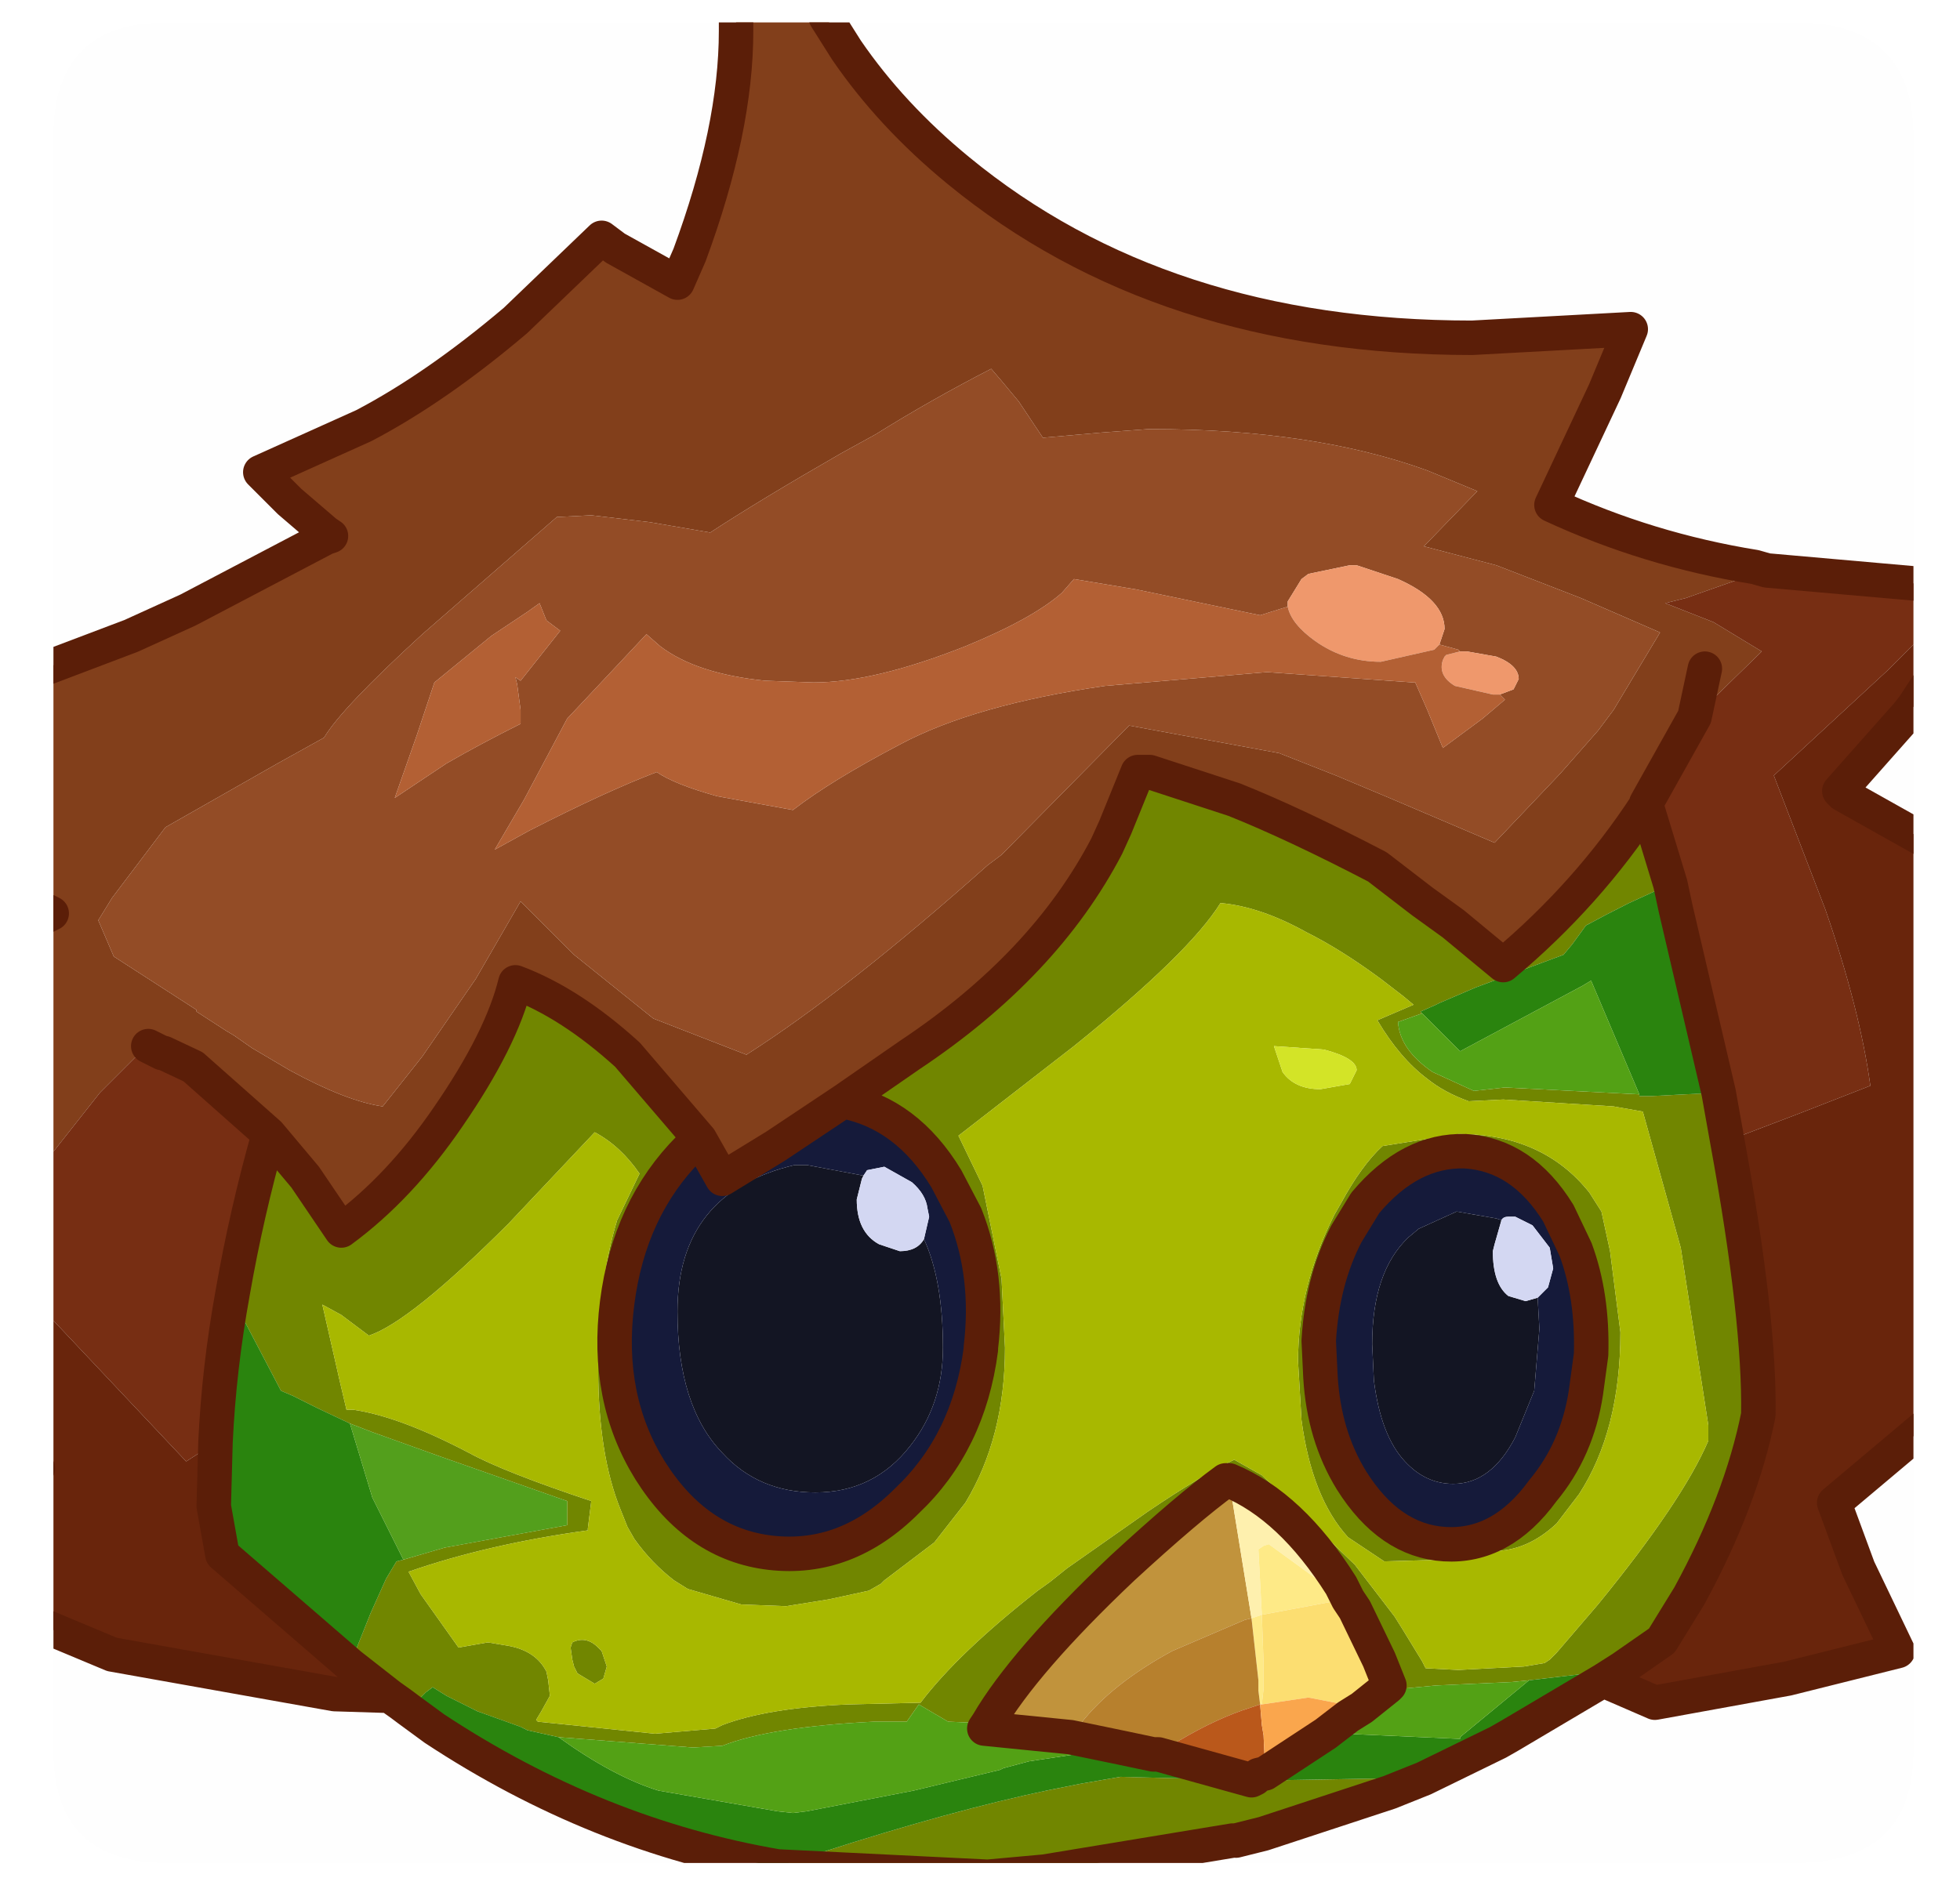 <?xml version="1.0" encoding="UTF-8" standalone="no"?>
<svg xmlns:ffdec="https://www.free-decompiler.com/flash" xmlns:xlink="http://www.w3.org/1999/xlink" ffdec:objectType="frame" height="55.0px" width="56.85px" xmlns="http://www.w3.org/2000/svg">
  <g transform="matrix(1.0, 0.0, 0.0, 1.0, 1.55, 0.65)">
    <clipPath id="clipPath0" transform="matrix(1.0, 0.0, 0.0, 1.0, 0.0, 0.0)">
      <path d="M50.5 0.0 Q53.95 0.0 53.95 3.3 L53.95 50.15 Q53.95 53.4 50.5 53.4 L3.3 53.4 Q0.0 53.4 0.0 50.15 L0.0 3.3 Q0.0 0.0 3.3 0.0 L50.5 0.0" fill="#000000" fill-rule="evenodd" stroke="none"/>
    </clipPath>
    <g clip-path="url(#clipPath0)">
      <use ffdec:characterId="2" height="55.0" transform="matrix(1.0, 0.0, 0.0, 1.0, -1.55, -0.65)" width="56.85" xlink:href="#shape1"/>
    </g>
    <use ffdec:characterId="3" height="53.4" transform="matrix(1.0, 0.0, 0.0, 1.0, 0.0, 0.0)" width="53.95" xlink:href="#shape2"/>
  </g>
  <defs>
    <g id="shape1" transform="matrix(1.0, 0.0, 0.0, 1.0, 1.55, 0.65)">
      <path d="M19.8 -0.15 L22.4 -0.15 23.0 0.8 Q24.3 2.7 26.25 4.3 32.15 9.15 41.15 9.15 L45.75 8.9 45.0 10.7 43.45 14.0 Q46.25 15.3 49.35 15.8 L49.7 15.9 49.2 16.05 47.35 16.7 46.75 16.85 48.15 17.4 49.55 18.25 47.6 20.15 46.2 22.65 46.2 22.7 Q44.5 25.3 42.05 27.35 L40.6 26.15 39.7 25.5 38.4 24.5 Q36.0 23.25 34.25 22.55 L31.8 21.75 31.45 21.75 30.8 23.35 30.55 23.9 Q28.75 27.35 24.85 29.95 L22.9 31.3 20.95 32.6 19.4 33.55 18.75 32.4 16.65 29.95 Q15.0 28.45 13.4 27.85 13.0 29.5 11.45 31.75 10.05 33.8 8.35 35.05 L7.3 33.5 6.25 32.25 4.05 30.3 3.2 29.9 2.95 29.55 2.75 29.7 2.35 30.05 1.35 31.05 -0.15 32.95 -1.05 31.95 -1.05 27.2 -0.35 26.0 -0.05 25.85 -0.25 25.75 -0.4 25.7 -1.05 25.4 -1.05 19.05 2.25 17.8 3.9 17.05 7.9 14.95 8.05 14.9 7.9 14.8 6.85 13.9 6.0 13.05 9.0 11.7 Q11.1 10.6 13.4 8.65 L15.9 6.25 16.3 6.55 18.1 7.55 18.45 6.75 Q19.8 3.1 19.8 0.25 L19.8 -0.15 M47.9 18.75 L47.6 20.15 47.9 18.75 M44.3 16.7 L41.85 15.75 39.75 15.2 41.3 13.6 39.85 13.0 Q36.55 11.8 31.85 11.8 L31.75 11.8 30.4 11.9 28.7 12.05 28.0 11.0 27.5 10.4 27.2 10.05 Q25.45 10.95 23.85 11.95 L22.85 12.5 Q20.5 13.85 19.05 14.8 L17.3 14.5 15.6 14.3 14.6 14.35 10.7 17.75 Q8.35 19.9 7.85 20.75 L6.5 21.5 3.25 23.35 1.7 25.4 1.3 26.05 1.75 27.1 4.15 28.65 4.15 28.7 5.0 29.25 5.25 29.4 5.75 29.75 6.85 30.4 Q8.5 31.3 9.55 31.45 L10.7 30.0 12.25 27.75 13.55 25.5 15.1 27.05 17.4 28.9 20.1 29.95 Q23.0 28.1 27.1 24.45 L27.5 24.15 31.2 20.4 35.55 21.2 37.2 21.85 38.75 22.5 41.8 23.8 43.7 21.8 44.8 20.55 45.25 19.95 46.6 17.7 44.3 16.7 M3.15 29.9 L3.2 29.9 2.65 30.05 3.15 29.9" fill="#833f1b" fill-rule="evenodd" stroke="none"/>
      <path d="M-0.35 26.0 L-1.05 27.2 -1.05 26.4 -0.8 26.1 -0.35 26.0 M-1.05 31.95 L-0.15 32.95 1.35 31.05 2.35 30.05 2.75 29.7 2.95 29.55 3.2 29.9 4.05 30.3 6.25 32.25 Q5.6 34.55 5.2 36.85 4.8 39.05 4.7 41.2 L3.85 41.75 -1.05 36.55 -1.05 31.95 M46.2 22.7 L46.2 22.65 47.6 20.15 49.55 18.25 48.15 17.4 46.75 16.85 47.35 16.7 49.2 16.05 49.7 15.9 54.8 16.35 54.8 17.2 53.2 18.8 49.9 21.85 51.4 25.75 Q52.4 28.65 52.7 30.85 L50.65 31.65 48.55 32.45 48.3 31.05 47.05 25.7 46.9 25.0 46.2 22.7 M3.15 29.9 L2.75 29.7 3.15 29.9 2.65 30.05 3.2 29.9 3.15 29.9" fill="#772e13" fill-rule="evenodd" stroke="none"/>
      <path d="M54.8 17.2 L54.8 18.55 53.95 19.85 53.75 20.1 51.8 22.3 51.9 22.4 54.75 24.0 54.8 24.05 54.8 40.3 51.65 42.95 52.35 44.85 53.5 47.25 50.3 48.05 46.45 48.75 44.95 48.1 45.5 47.75 46.65 46.95 47.45 45.65 Q48.95 42.9 49.45 40.4 49.5 37.65 48.55 32.45 L50.65 31.65 52.7 30.85 Q52.4 28.65 51.4 25.75 L49.9 21.85 53.2 18.8 54.8 17.2 M9.75 48.55 L8.15 48.5 1.7 47.35 -1.05 46.2 -1.05 42.7 -0.45 41.95 -1.05 41.75 -1.05 36.55 3.85 41.75 4.7 41.2 4.65 43.05 4.9 44.45 8.6 47.65 9.75 48.55 M-1.05 26.2 L-0.8 26.1 -1.05 26.4 -1.05 26.2" fill="#69250c" fill-rule="evenodd" stroke="none"/>
      <path d="M6.25 32.25 L7.3 33.5 8.35 35.05 Q10.05 33.8 11.45 31.75 13.0 29.5 13.4 27.85 15.0 28.45 16.65 29.95 L18.75 32.4 18.45 32.65 Q16.7 34.4 16.35 37.15 16.0 39.9 17.3 42.0 18.65 44.15 20.8 44.4 23.0 44.65 24.75 42.9 26.55 41.2 26.9 38.5 L26.9 38.45 Q27.15 36.35 26.45 34.6 L25.9 33.55 Q24.75 31.65 22.9 31.3 L24.85 29.95 Q28.75 27.35 30.55 23.9 L30.8 23.35 31.45 21.75 31.8 21.75 34.25 22.55 Q36.0 23.25 38.4 24.5 L39.7 25.5 40.6 26.15 42.05 27.35 Q44.5 25.3 46.2 22.7 L46.9 25.0 45.7 25.55 Q45.0 25.9 44.45 26.2 L44.05 26.75 43.8 27.05 41.25 28.0 40.2 28.45 40.1 28.5 39.65 28.7 39.7 28.75 39.0 29.0 Q39.05 29.8 40.0 30.45 L41.2 31.0 42.1 30.9 46.0 31.1 46.0 31.15 46.35 31.15 48.3 31.05 48.55 32.45 Q49.5 37.65 49.45 40.4 48.95 42.9 47.45 45.65 L46.65 46.95 45.5 47.75 44.95 47.85 44.5 47.9 42.8 48.1 42.3 48.15 40.1 48.25 39.05 48.35 38.7 48.3 38.75 48.25 38.45 47.5 37.75 46.05 37.55 45.75 37.35 45.35 Q35.9 43.05 34.1 42.3 L34.0 42.3 Q32.9 43.1 31.0 44.85 28.15 47.55 27.1 49.35 L25.95 49.3 25.1 48.8 24.75 49.3 23.8 49.3 Q20.8 49.45 19.4 50.0 L18.55 50.05 14.65 49.75 13.75 49.55 13.55 49.45 12.3 49.0 11.4 48.55 11.0 48.3 10.8 48.45 10.7 48.55 10.3 48.95 10.1 48.8 9.75 48.55 8.6 47.65 9.2 46.15 9.65 45.15 9.95 44.65 10.15 44.6 11.35 44.25 14.9 43.6 14.9 43.55 14.9 43.35 14.9 42.9 11.2 41.6 9.25 40.9 8.6 40.65 7.65 40.2 6.95 39.85 6.6 39.7 5.5 37.6 5.2 36.85 Q5.6 34.55 6.25 32.25 M38.75 51.35 L35.1 52.55 34.3 52.75 34.2 52.75 28.75 53.65 27.1 53.8 21.0 53.5 23.2 52.8 Q26.9 51.65 29.55 51.15 L29.8 51.1 30.95 50.9 34.75 51.0 35.5 51.0 38.4 50.95 38.45 50.95 39.05 50.95 38.75 51.35 M42.05 31.25 L41.05 31.3 Q40.35 31.05 39.85 30.65 39.05 30.05 38.4 28.95 L39.45 28.5 39.15 28.25 38.5 27.75 Q37.35 26.9 36.35 26.4 35.0 25.65 33.85 25.55 32.95 27.0 29.6 29.7 L26.25 32.3 26.95 33.75 27.5 36.45 27.6 38.45 Q27.6 41.05 26.45 42.95 L25.55 44.1 24.1 45.2 24.0 45.3 23.65 45.5 22.5 45.75 21.25 45.95 19.95 45.9 18.4 45.45 18.0 45.2 Q17.35 44.7 16.85 44.0 L16.65 43.65 16.45 43.15 Q15.8 41.55 15.8 39.05 15.8 36.55 16.35 34.75 L17.0 33.4 Q16.45 32.6 15.7 32.2 L13.2 34.85 Q10.35 37.7 9.15 38.1 L8.35 37.5 7.8 37.2 8.3 39.4 8.5 40.25 8.55 40.25 8.7 40.25 Q10.05 40.45 12.05 41.5 13.05 42.05 15.6 42.9 L15.5 43.7 15.5 43.75 Q12.6 44.15 10.3 44.95 L10.65 45.6 11.75 47.15 12.6 47.0 13.2 47.1 Q14.0 47.25 14.3 47.85 L14.35 48.1 14.4 48.55 14.15 49.0 14.0 49.25 14.05 49.3 17.45 49.65 19.2 49.5 19.4 49.4 Q20.7 48.9 23.05 48.8 L25.15 48.75 Q26.25 47.3 28.55 45.5 L28.9 45.25 29.4 44.85 31.75 43.2 Q33.3 42.15 34.25 41.7 L35.05 42.15 37.75 44.75 38.9 46.25 39.15 46.65 39.7 47.55 39.8 47.75 40.75 47.8 42.65 47.7 43.25 47.6 43.4 47.5 43.6 47.3 44.8 45.9 Q47.25 42.9 48.0 41.15 L48.0 40.7 47.2 35.55 46.1 31.6 45.25 31.45 42.05 31.25 M44.15 35.6 L43.65 34.55 Q42.6 32.85 40.95 32.75 39.35 32.7 38.05 34.25 L37.5 35.15 Q36.8 36.5 36.7 38.25 L36.75 39.3 Q36.85 41.0 37.65 42.3 38.75 44.05 40.35 44.15 42.0 44.25 43.2 42.6 44.2 41.4 44.45 39.75 L44.6 38.65 Q44.65 36.95 44.15 35.6 M45.15 35.65 L45.45 38.0 Q45.45 40.85 44.25 42.7 L43.6 43.55 Q42.75 44.35 41.75 44.35 L40.3 44.6 38.6 44.65 37.55 43.95 Q36.5 42.8 36.2 40.55 L36.1 38.85 Q36.1 36.7 37.15 34.6 L37.35 34.25 Q37.95 33.15 38.55 32.6 L40.75 32.25 Q43.2 32.25 44.55 33.95 L44.9 34.5 45.15 35.65 M21.85 33.15 L21.75 33.15 21.5 33.15 21.85 33.15 M15.0 47.15 L15.05 47.0 Q15.45 46.8 15.8 47.15 L15.9 47.25 16.05 47.7 15.95 48.05 15.7 48.2 15.2 47.9 15.1 47.7 15.05 47.5 15.0 47.15" fill="#718700" fill-rule="evenodd" stroke="none"/>
      <path d="M44.95 48.1 L42.25 49.7 41.9 49.9 39.75 50.95 39.05 50.95 38.45 50.95 38.4 50.95 35.5 51.0 34.75 51.0 34.85 50.95 34.95 50.85 35.15 50.8 36.9 49.65 37.45 49.65 40.8 49.8 40.8 49.75 42.8 48.1 44.5 47.9 44.95 47.85 45.5 47.75 44.95 48.1 M21.0 53.5 Q15.75 52.6 11.05 49.5 L10.3 48.95 10.7 48.55 10.8 48.45 11.0 48.3 11.4 48.55 12.3 49.0 13.55 49.45 13.75 49.55 14.65 49.75 Q16.25 50.9 17.55 51.3 L21.0 51.9 21.45 51.95 21.85 51.9 24.95 51.3 27.45 50.7 27.55 50.65 28.3 50.45 30.95 50.05 31.9 50.25 32.05 50.25 34.75 51.0 30.95 50.9 29.8 51.1 29.55 51.15 Q26.9 51.65 23.2 52.8 L21.0 53.5 M46.9 25.0 L47.05 25.7 48.3 31.05 46.35 31.15 46.0 31.15 46.0 31.1 44.6 27.8 44.35 27.95 40.8 29.85 39.7 28.75 39.65 28.7 40.1 28.5 40.2 28.45 41.25 28.0 43.8 27.05 44.05 26.75 44.45 26.2 Q45.0 25.9 45.7 25.55 L46.9 25.0 M5.2 36.85 L5.5 37.6 6.6 39.7 6.95 39.85 7.65 40.2 8.6 40.65 9.25 42.8 10.15 44.6 9.95 44.65 9.65 45.15 9.2 46.15 8.6 47.65 4.9 44.45 4.65 43.05 4.7 41.2 Q4.8 39.05 5.2 36.85" fill="#2a850e" fill-rule="evenodd" stroke="none"/>
      <path d="M39.7 28.75 L40.8 29.85 44.35 27.95 44.6 27.8 46.0 31.1 42.1 30.9 41.2 31.0 40.0 30.45 Q39.05 29.8 39.0 29.0 L39.7 28.75 M38.7 48.3 L39.05 48.35 40.1 48.25 42.3 48.15 42.8 48.1 40.8 49.75 40.8 49.8 37.45 49.65 36.9 49.65 37.55 49.15 37.95 48.9 38.7 48.3 M14.65 49.75 L18.55 50.05 19.4 50.0 Q20.8 49.45 23.8 49.3 L24.75 49.3 25.1 48.8 25.95 49.3 27.1 49.35 27.0 49.5 29.5 49.75 30.95 50.05 28.3 50.45 27.55 50.65 27.45 50.7 24.95 51.3 21.85 51.9 21.45 51.95 21.0 51.9 17.55 51.3 Q16.25 50.9 14.65 49.75" fill="#53a215" fill-rule="evenodd" stroke="none"/>
      <path d="M42.05 31.25 L45.25 31.45 46.1 31.6 47.2 35.55 48.0 40.7 48.0 41.15 Q47.25 42.9 44.8 45.9 L43.6 47.3 43.4 47.5 43.25 47.6 42.65 47.7 40.75 47.8 39.8 47.75 39.7 47.55 39.15 46.65 38.9 46.25 37.75 44.75 35.05 42.15 34.25 41.7 Q33.3 42.15 31.75 43.2 L29.4 44.85 28.9 45.25 28.55 45.5 Q26.25 47.3 25.15 48.75 L23.05 48.8 Q20.7 48.9 19.4 49.4 L19.2 49.5 17.45 49.65 14.05 49.3 14.0 49.25 14.15 49.0 14.4 48.55 14.35 48.1 14.3 47.85 Q14.0 47.25 13.2 47.1 L12.6 47.0 11.75 47.15 10.65 45.6 10.3 44.95 Q12.6 44.15 15.5 43.75 L15.5 43.7 15.6 42.9 Q13.05 42.05 12.05 41.5 10.05 40.45 8.7 40.25 L8.55 40.25 8.5 40.25 8.3 39.4 7.8 37.2 8.35 37.5 9.15 38.1 Q10.35 37.7 13.2 34.85 L15.7 32.2 Q16.45 32.6 17.0 33.4 L16.35 34.75 Q15.8 36.55 15.8 39.05 15.8 41.55 16.45 43.15 L16.65 43.65 16.85 44.0 Q17.35 44.7 18.0 45.2 L18.4 45.45 19.95 45.9 21.25 45.95 22.5 45.75 23.65 45.5 24.0 45.3 24.1 45.2 25.55 44.1 26.45 42.95 Q27.6 41.05 27.6 38.45 L27.5 36.45 26.95 33.75 26.25 32.3 29.6 29.7 Q32.95 27.0 33.85 25.55 35.0 25.65 36.35 26.4 37.35 26.9 38.5 27.75 L39.15 28.25 39.45 28.5 38.4 28.95 Q39.05 30.05 39.85 30.65 40.35 31.05 41.05 31.3 L42.05 31.25 M45.15 35.65 L44.9 34.5 44.55 33.95 Q43.2 32.25 40.75 32.25 L38.55 32.6 Q37.95 33.15 37.35 34.25 L37.15 34.6 Q36.1 36.7 36.1 38.85 L36.2 40.55 Q36.5 42.8 37.55 43.95 L38.6 44.65 40.3 44.6 41.75 44.35 Q42.75 44.35 43.6 43.55 L44.25 42.7 Q45.45 40.85 45.45 38.0 L45.15 35.65 M15.0 47.15 L15.05 47.5 15.1 47.7 15.2 47.9 15.7 48.2 15.95 48.05 16.05 47.7 15.9 47.25 15.8 47.15 Q15.45 46.8 15.05 47.0 L15.0 47.15 M36.85 29.8 L35.4 29.7 35.65 30.45 Q36.0 30.95 36.75 30.95 L37.6 30.8 37.8 30.4 Q37.8 30.05 36.85 29.8" fill="#a9b900" fill-rule="evenodd" stroke="none"/>
      <path d="M8.6 40.65 L9.25 40.9 11.2 41.6 14.9 42.9 14.9 43.35 14.9 43.55 14.9 43.6 11.35 44.25 10.15 44.6 9.25 42.8 8.6 40.65" fill="#53a01c" fill-rule="evenodd" stroke="none"/>
      <path d="M36.85 29.8 Q37.8 30.05 37.8 30.4 L37.6 30.8 36.75 30.95 Q36.0 30.95 35.65 30.45 L35.4 29.7 36.85 29.8" fill="#d4e527" fill-rule="evenodd" stroke="none"/>
      <path d="M42.0 34.75 L41.8 35.45 41.75 35.65 Q41.75 36.6 42.2 36.95 L42.7 37.1 43.05 37.0 43.1 37.9 42.95 39.7 42.4 41.05 Q41.7 42.4 40.6 42.4 39.8 42.4 39.2 41.75 38.5 41.0 38.3 39.4 L38.25 38.35 Q38.25 36.25 39.3 35.25 L39.6 35.0 40.7 34.5 41.85 34.7 42.0 34.75 M25.25 35.3 Q25.8 36.5 25.8 38.45 25.8 40.1 24.85 41.3 23.8 42.65 22.1 42.65 20.45 42.65 19.4 41.5 18.1 40.15 18.1 37.4 18.1 33.95 21.5 33.15 L21.75 33.15 21.85 33.15 23.45 33.45 23.5 33.45 23.45 33.55 23.3 34.15 Q23.3 35.1 23.95 35.45 L24.55 35.65 Q25.05 35.65 25.25 35.3" fill="#131523" fill-rule="evenodd" stroke="none"/>
      <path d="M18.75 32.4 L19.4 33.55 20.95 32.6 22.9 31.3 Q24.75 31.65 25.9 33.55 L26.45 34.6 Q27.15 36.35 26.9 38.45 L26.9 38.5 Q26.55 41.2 24.75 42.9 23.0 44.65 20.8 44.4 18.65 44.15 17.3 42.0 16.0 39.9 16.35 37.15 16.7 34.4 18.45 32.65 L18.75 32.4 M43.05 37.0 L43.35 36.7 43.5 36.15 43.4 35.55 42.9 34.9 42.4 34.65 42.2 34.65 Q42.05 34.65 42.0 34.75 L41.85 34.7 40.7 34.5 39.6 35.0 39.3 35.25 Q38.25 36.25 38.25 38.35 L38.3 39.4 Q38.5 41.0 39.2 41.75 39.8 42.4 40.6 42.4 41.7 42.4 42.4 41.05 L42.95 39.7 43.1 37.9 43.05 37.0 M44.15 35.6 Q44.65 36.95 44.6 38.65 L44.45 39.75 Q44.2 41.4 43.2 42.6 42.0 44.25 40.35 44.15 38.75 44.05 37.65 42.3 36.85 41.0 36.75 39.3 L36.7 38.25 Q36.8 36.5 37.5 35.15 L38.05 34.25 Q39.35 32.7 40.95 32.75 42.6 32.85 43.65 34.55 L44.15 35.6 M21.5 33.15 Q18.1 33.95 18.1 37.4 18.1 40.15 19.4 41.5 20.45 42.65 22.1 42.65 23.8 42.65 24.85 41.3 25.8 40.1 25.8 38.45 25.8 36.5 25.25 35.3 L25.4 34.65 25.35 34.4 Q25.3 34.0 24.9 33.65 L24.1 33.2 23.6 33.3 23.5 33.45 23.45 33.45 21.85 33.15 21.5 33.15" fill="#151a3a" fill-rule="evenodd" stroke="none"/>
      <path d="M42.0 34.75 Q42.05 34.65 42.2 34.65 L42.4 34.65 42.9 34.9 43.4 35.55 43.5 36.15 43.35 36.7 43.05 37.0 42.7 37.1 42.2 36.95 Q41.75 36.6 41.75 35.65 L41.8 35.45 42.0 34.75 M25.25 35.3 Q25.05 35.65 24.55 35.65 L23.95 35.45 Q23.3 35.1 23.3 34.15 L23.45 33.55 23.5 33.45 23.6 33.3 24.1 33.2 24.9 33.65 Q25.3 34.0 25.35 34.4 L25.4 34.65 25.25 35.3" fill="#d4d8f3" fill-rule="evenodd" stroke="none"/>
      <path d="M27.1 49.35 Q28.15 47.55 31.0 44.85 32.9 43.1 34.0 42.3 L34.1 42.3 34.75 46.3 34.55 46.35 32.45 47.25 Q30.7 48.2 29.8 49.35 L29.5 49.75 27.0 49.5 27.1 49.35" fill="#c2943c" fill-rule="evenodd" stroke="none"/>
      <path d="M34.1 42.3 Q35.9 43.05 37.35 45.35 L37.55 45.75 37.45 45.75 35.25 44.15 35.1 44.2 34.95 44.3 35.05 46.2 34.75 46.3 34.1 42.3" fill="#fff1af" fill-rule="evenodd" stroke="none"/>
      <path d="M34.75 46.3 L35.05 46.2 34.95 44.3 35.1 44.2 35.25 44.15 37.45 45.75 35.05 46.2 35.1 47.6 35.1 48.35 35.05 48.8 35.0 48.8 34.95 48.4 34.95 48.1 34.75 46.3" fill="#ffeb88" fill-rule="evenodd" stroke="none"/>
      <path d="M29.5 49.75 L29.8 49.35 Q30.7 48.2 32.45 47.25 L34.55 46.35 34.75 46.3 34.95 48.1 34.95 48.4 35.0 48.8 34.7 48.9 Q33.75 49.2 32.65 49.85 L32.55 49.9 32.05 50.25 31.9 50.25 30.95 50.05 29.5 49.75" fill="#b8812d" fill-rule="evenodd" stroke="none"/>
      <path d="M37.55 45.75 L37.75 46.05 38.45 47.5 38.75 48.25 38.7 48.3 37.95 48.9 36.4 48.6 35.05 48.8 35.1 48.35 35.1 47.6 35.05 46.2 37.45 45.75 37.55 45.75" fill="#fddf71" fill-rule="evenodd" stroke="none"/>
      <path d="M35.0 48.8 L35.05 49.4 35.1 49.7 35.15 50.8 34.95 50.85 34.85 50.95 34.75 51.0 32.05 50.25 32.55 49.9 32.65 49.85 Q33.75 49.2 34.7 48.9 L35.0 48.8" fill="#bb581b" fill-rule="evenodd" stroke="none"/>
      <path d="M37.95 48.9 L37.55 49.15 36.9 49.65 35.15 50.8 35.1 49.7 35.05 49.4 35.0 48.8 35.05 48.8 36.4 48.6 37.95 48.9" fill="#fba74d" fill-rule="evenodd" stroke="none"/>
      <path d="M44.3 16.7 L46.6 17.7 45.25 19.95 44.8 20.55 43.7 21.8 41.8 23.8 38.75 22.5 37.2 21.85 35.55 21.2 31.2 20.4 27.5 24.15 27.1 24.45 Q23.0 28.1 20.1 29.95 L17.4 28.9 15.1 27.05 13.55 25.5 12.25 27.75 10.7 30.0 9.55 31.45 Q8.5 31.3 6.85 30.4 L5.75 29.75 5.25 29.4 5.0 29.25 4.15 28.7 4.15 28.65 1.75 27.1 1.3 26.05 1.7 25.4 3.25 23.35 6.5 21.5 7.85 20.75 Q8.35 19.9 10.7 17.75 L14.6 14.35 15.6 14.3 17.3 14.5 19.05 14.8 Q20.5 13.85 22.85 12.5 L23.85 11.95 Q25.45 10.95 27.2 10.05 L27.5 10.4 28.0 11.0 28.7 12.05 30.4 11.9 31.75 11.8 31.85 11.8 Q36.55 11.8 39.85 13.0 L41.3 13.6 39.75 15.2 41.85 15.75 44.3 16.7 M41.95 19.5 L42.35 19.35 42.5 19.05 Q42.5 18.65 41.85 18.4 L41.0 18.25 40.8 18.25 40.75 18.2 40.2 18.05 40.35 17.6 Q40.35 16.75 39.0 16.15 L37.8 15.75 37.7 15.75 37.6 15.75 36.4 16.0 36.2 16.15 35.8 16.8 35.8 16.95 35.0 17.2 31.4 16.45 30.5 16.3 29.6 16.15 29.25 16.55 Q28.4 17.3 26.45 18.1 23.8 19.15 22.05 19.15 L20.65 19.1 Q18.65 18.9 17.6 18.1 L17.2 17.75 16.45 18.55 14.9 20.2 13.65 22.55 12.8 24.0 Q13.25 23.75 13.8 23.45 16.05 22.3 17.5 21.75 18.0 22.1 19.25 22.45 L21.45 22.85 Q22.55 22.0 24.55 20.95 26.7 19.8 30.5 19.25 L35.2 18.85 39.45 19.15 39.5 19.15 39.85 19.95 40.3 21.05 41.45 20.2 42.1 19.65 41.95 19.5 M14.1 16.85 L13.75 17.1 12.7 17.8 11.05 19.15 10.55 20.65 9.9 22.5 10.5 22.1 11.4 21.5 Q12.35 20.95 13.55 20.35 L13.55 19.95 13.45 19.2 13.4 19.0 13.55 19.1 14.7 17.65 14.3 17.35 14.1 16.85" fill="#944c26" fill-rule="evenodd" stroke="none"/>
      <path d="M40.8 18.25 L41.0 18.25 41.85 18.4 Q42.5 18.65 42.5 19.05 L42.35 19.35 41.95 19.5 41.75 19.5 40.65 19.25 Q40.15 18.95 40.3 18.5 L40.35 18.4 40.4 18.35 40.8 18.25 M35.8 16.95 L35.8 16.8 36.2 16.15 36.4 16.0 37.6 15.75 37.7 15.75 37.8 15.75 39.0 16.15 Q40.35 16.75 40.35 17.6 L40.2 18.05 40.05 18.2 38.5 18.55 Q37.45 18.55 36.6 17.95 35.9 17.45 35.8 16.95" fill="#f0996c" fill-rule="evenodd" stroke="none"/>
      <path d="M41.95 19.5 L42.1 19.65 41.45 20.2 40.3 21.05 39.85 19.95 39.5 19.15 39.45 19.15 35.2 18.85 30.5 19.25 Q26.7 19.8 24.55 20.95 22.55 22.0 21.45 22.85 L19.25 22.45 Q18.0 22.1 17.5 21.75 16.05 22.3 13.8 23.45 13.25 23.75 12.8 24.0 L13.65 22.55 14.9 20.2 16.45 18.55 17.2 17.75 17.6 18.1 Q18.65 18.9 20.65 19.1 L22.05 19.15 Q23.8 19.15 26.45 18.1 28.4 17.3 29.25 16.55 L29.6 16.15 30.5 16.3 31.4 16.45 35.0 17.2 35.8 16.95 Q35.9 17.45 36.6 17.95 37.45 18.55 38.5 18.55 L40.05 18.2 40.2 18.05 40.75 18.2 40.8 18.25 40.4 18.35 40.35 18.4 40.3 18.5 Q40.15 18.95 40.65 19.25 L41.75 19.5 41.95 19.5 M14.1 16.85 L14.3 17.35 14.7 17.65 13.55 19.1 13.4 19.0 13.45 19.2 13.55 19.95 13.55 20.35 Q12.35 20.95 11.4 21.5 L10.5 22.1 9.9 22.5 10.55 20.65 11.05 19.15 12.7 17.8 13.75 17.1 14.1 16.85" fill="#b46034" fill-rule="evenodd" stroke="none"/>
      <path d="M19.8 -0.15 L19.8 0.25 Q19.8 3.1 18.45 6.75 L18.1 7.55 16.3 6.55 15.9 6.25 13.4 8.65 Q11.1 10.6 9.0 11.7 L6.0 13.05 6.85 13.9 7.9 14.8 8.05 14.9 7.9 14.95 3.9 17.05 2.25 17.8 -1.05 19.05 M-1.05 25.4 L-0.4 25.7 -0.25 25.75 -0.05 25.85 -0.35 26.0 -0.8 26.1 -1.05 26.2 M3.2 29.9 L4.05 30.3 6.25 32.25 7.3 33.5 8.35 35.05 Q10.05 33.8 11.45 31.75 13.0 29.5 13.4 27.85 15.0 28.45 16.65 29.95 L18.75 32.4 19.4 33.55 20.95 32.6 22.9 31.3 24.85 29.95 Q28.75 27.35 30.55 23.9 L30.8 23.35 31.45 21.75 31.8 21.75 34.25 22.55 Q36.0 23.25 38.4 24.5 L39.7 25.5 40.6 26.15 42.05 27.35 Q44.5 25.3 46.2 22.7 L46.2 22.65 47.6 20.15 47.9 18.75 M22.4 -0.15 L23.0 0.8 Q24.3 2.7 26.25 4.3 32.15 9.15 41.15 9.15 L45.75 8.9 45.0 10.7 43.45 14.0 Q46.25 15.3 49.35 15.8 L49.7 15.9 54.8 16.35 M54.8 18.55 L53.95 19.85 53.75 20.1 51.8 22.3 51.9 22.4 54.75 24.0 54.8 24.05 M54.8 40.3 L51.65 42.95 52.35 44.85 53.5 47.25 50.3 48.05 46.45 48.75 44.95 48.1 42.25 49.7 41.9 49.9 39.75 50.95 38.75 51.35 35.1 52.55 34.3 52.75 M34.2 52.75 L28.75 53.65 27.1 53.8 21.0 53.5 Q15.75 52.6 11.05 49.5 L10.3 48.95 10.1 48.8 9.75 48.55 8.15 48.5 1.7 47.35 -1.05 46.2 M-1.05 42.7 L-0.45 41.95 -1.05 41.75 M48.55 32.45 Q49.5 37.65 49.45 40.4 48.95 42.9 47.45 45.65 L46.65 46.95 45.5 47.75 44.95 48.1 M46.9 25.0 L47.05 25.7 48.3 31.05 48.55 32.45 M44.15 35.6 Q44.65 36.95 44.6 38.65 L44.45 39.75 Q44.2 41.4 43.2 42.6 42.0 44.25 40.35 44.15 38.75 44.05 37.65 42.3 36.85 41.0 36.75 39.3 L36.7 38.25 Q36.8 36.5 37.5 35.15 L38.05 34.25 Q39.35 32.7 40.95 32.75 42.6 32.85 43.65 34.55 L44.15 35.6 M46.2 22.7 L46.9 25.0 M22.9 31.3 Q24.75 31.65 25.9 33.55 L26.45 34.6 Q27.15 36.35 26.9 38.45 L26.9 38.5 Q26.55 41.2 24.75 42.9 23.0 44.65 20.8 44.4 18.65 44.15 17.3 42.0 16.0 39.9 16.35 37.15 16.7 34.4 18.45 32.65 L18.75 32.4 M2.75 29.7 L3.15 29.9 M5.2 36.85 Q5.6 34.55 6.25 32.25 M8.6 47.65 L9.75 48.55 M8.6 47.65 L4.9 44.45 4.65 43.05 4.7 41.2 Q4.8 39.05 5.2 36.85 M27.1 49.35 Q28.15 47.55 31.0 44.85 32.9 43.1 34.0 42.3 L34.1 42.3 Q35.9 43.05 37.35 45.35 L37.55 45.75 37.75 46.05 38.45 47.5 38.75 48.25 38.7 48.3 37.95 48.9 37.55 49.15 36.9 49.65 35.15 50.8 34.95 50.85 34.85 50.95 34.75 51.0 32.05 50.25 31.9 50.25 30.95 50.05 29.5 49.75 27.0 49.5 27.1 49.35 Z" fill="none" stroke="#5b1e08" stroke-linecap="round" stroke-linejoin="round" stroke-width="1.0"/>
    </g>
    <g id="shape2" transform="matrix(1.0, 0.0, 0.0, 1.0, 0.0, 0.0)">
      <path d="M50.5 0.0 Q53.95 0.0 53.95 3.3 L53.95 50.15 Q53.95 53.4 50.5 53.4 L3.3 53.4 Q0.0 53.4 0.0 50.15 L0.0 3.3 Q0.0 0.0 3.3 0.0 L50.5 0.0" fill="#000000" fill-opacity="0.004" fill-rule="evenodd" stroke="none"/>
    </g>
  </defs>
</svg>
